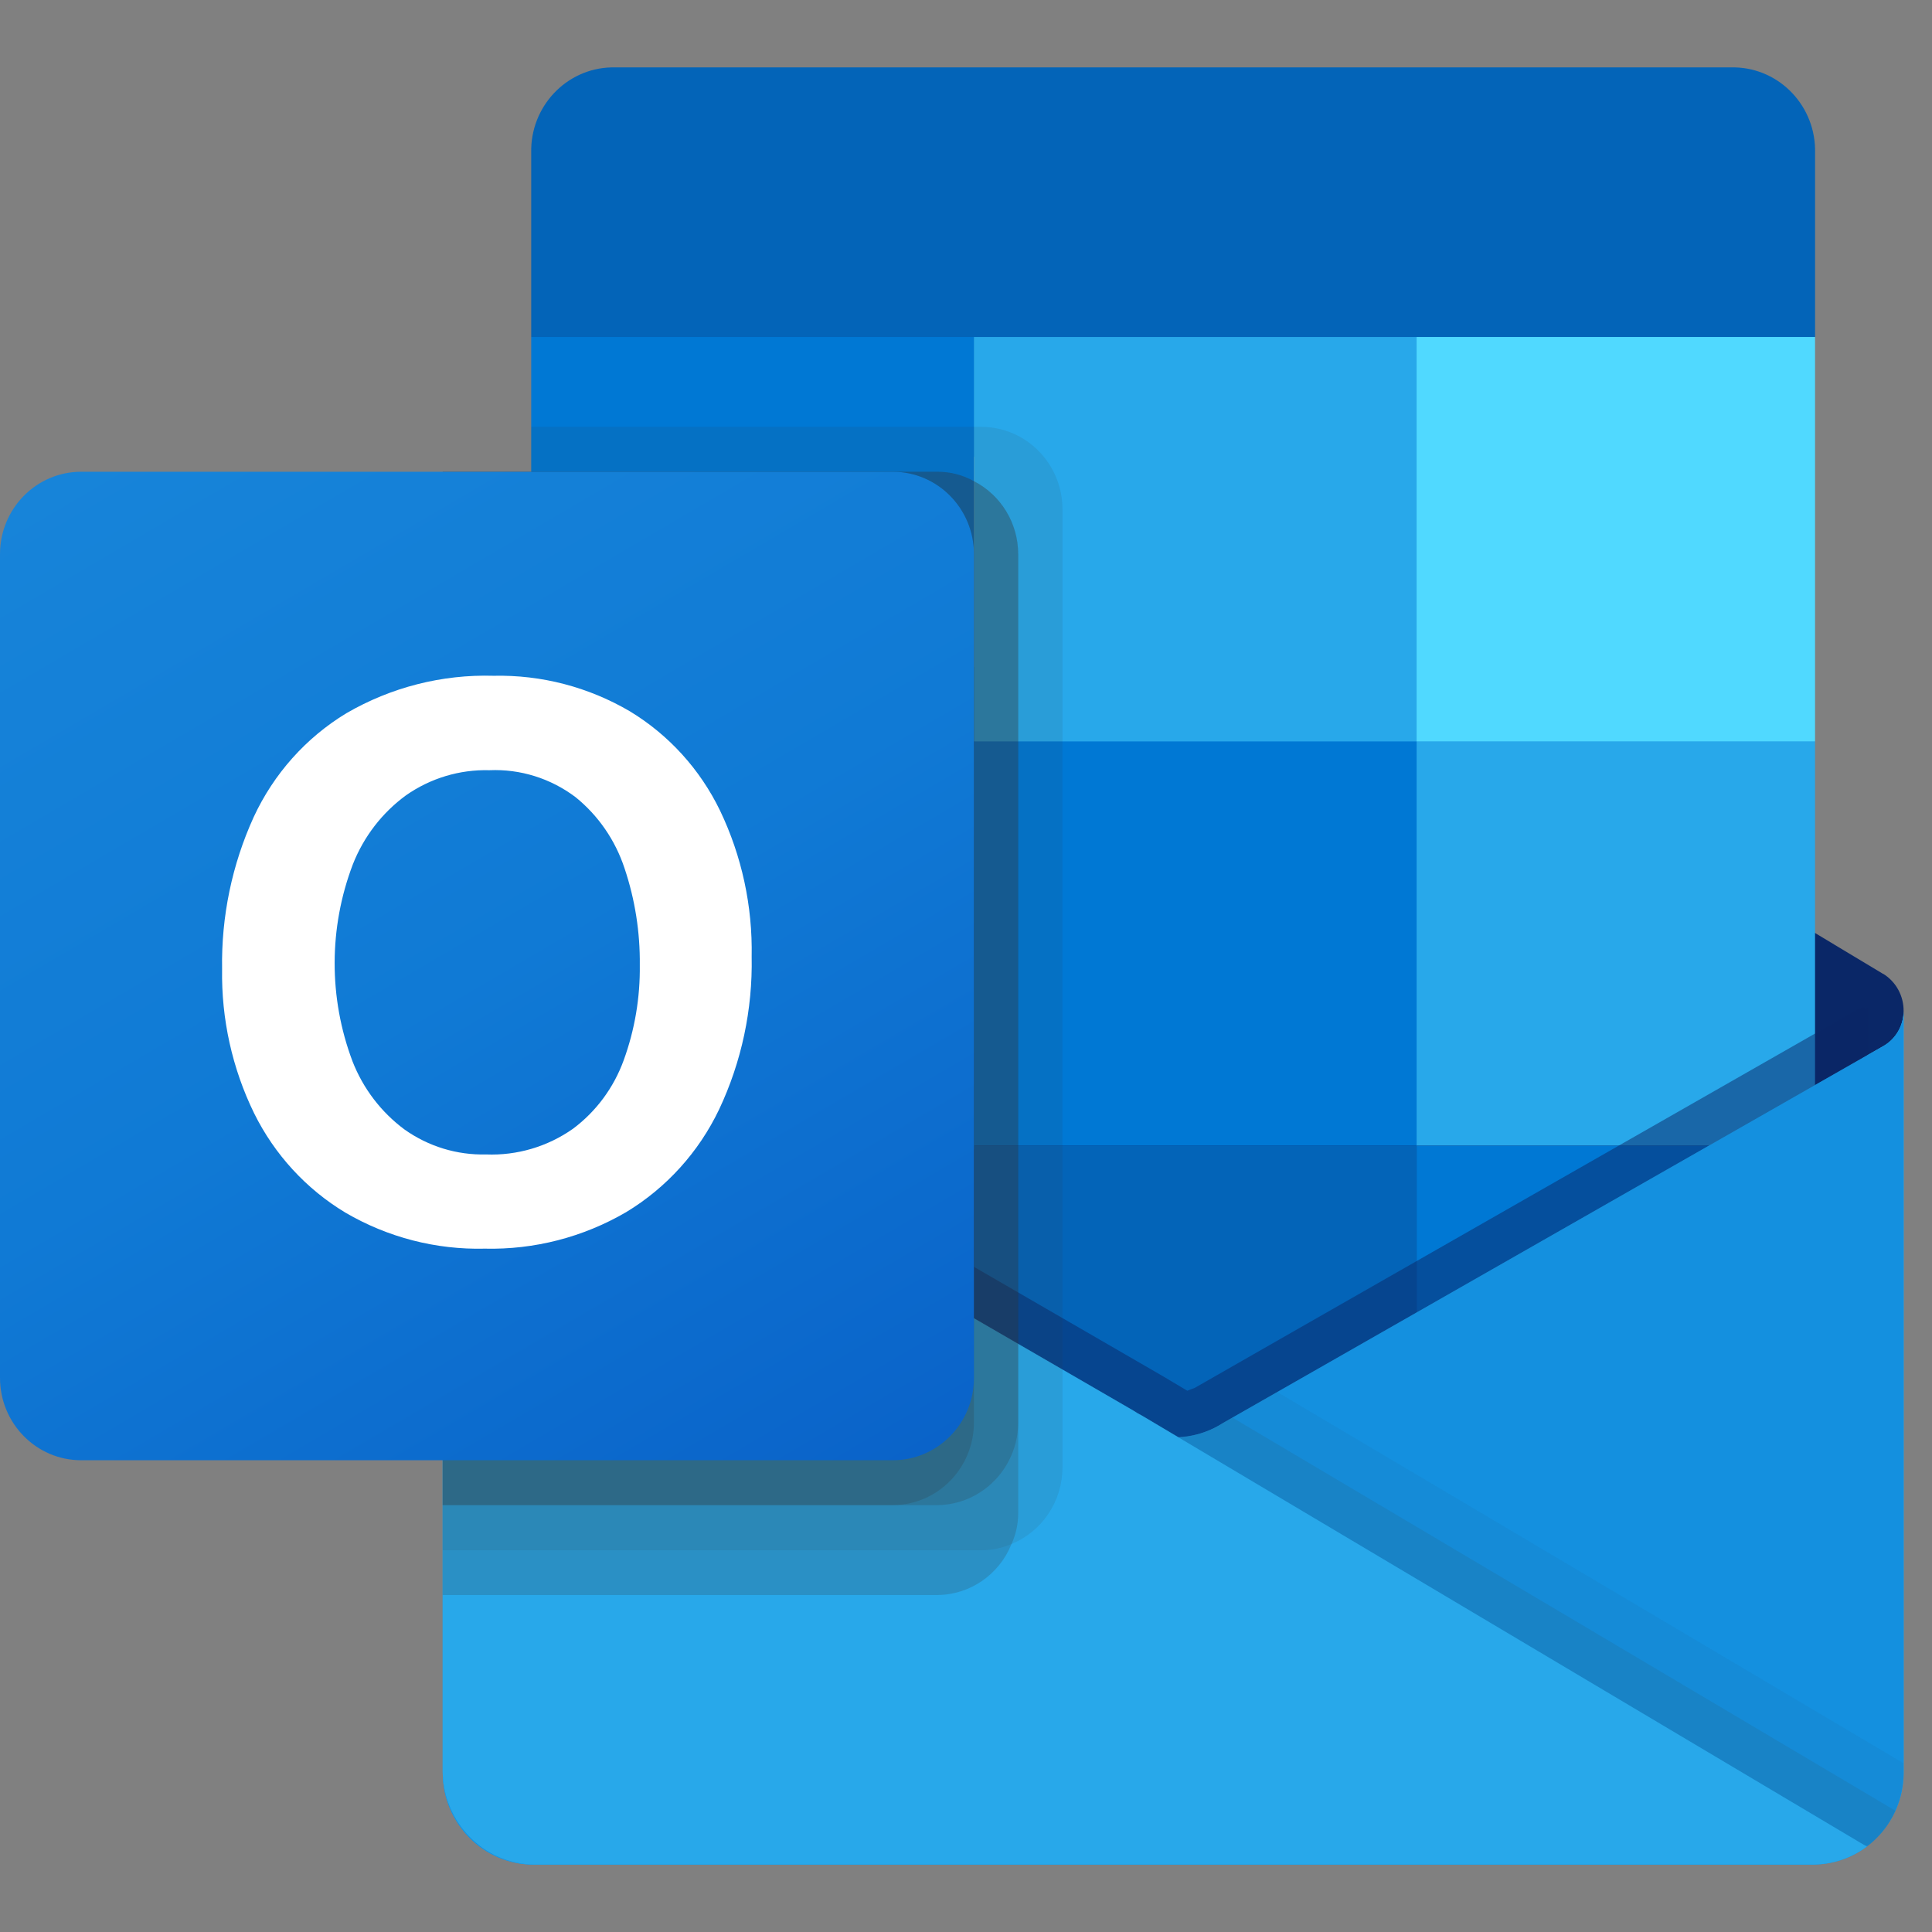<svg width="50" height="50" viewBox="0 0 50 50" fill="none" xmlns="http://www.w3.org/2000/svg">
<rect x="0" y="0" width="50" height="50" fill="#808080" stroke="none"/>
<g clip-path="url(#clip0_1628_239)">
<path d="M49.265 26.163C49.268 25.772 49.068 25.408 48.74 25.204H48.734L48.714 25.192L31.643 14.936C31.569 14.886 31.493 14.84 31.414 14.798C30.755 14.453 29.972 14.453 29.312 14.798C29.234 14.84 29.157 14.886 29.084 14.936L12.012 25.191L11.992 25.203C11.47 25.532 11.311 26.228 11.635 26.758C11.73 26.914 11.862 27.044 12.019 27.137L29.089 37.392C29.163 37.442 29.239 37.489 29.318 37.531C29.977 37.876 30.761 37.876 31.42 37.531C31.499 37.489 31.575 37.443 31.649 37.392L48.719 27.137C49.061 26.935 49.269 26.563 49.265 26.163Z" fill="#0A2767"/>
<path d="M14.003 19.315H25.206V29.737H14.003V19.315ZM46.974 8.721V3.953C47.001 2.761 46.071 1.772 44.896 1.744H15.825C14.65 1.772 13.721 2.762 13.748 3.953V8.721L30.933 13.372L46.974 8.721Z" fill="#0364B8"/>
<path d="M13.748 8.721H25.205V19.186H13.748V8.721Z" fill="#0078D4"/>
<path d="M36.662 8.721H25.205V19.186L36.662 29.65H46.973V19.186L36.662 8.721Z" fill="#28A8EA"/>
<path d="M25.205 19.188H36.662V29.652H25.205V19.188Z" fill="#0078D4"/>
<path d="M25.205 29.65H36.662V40.115H25.205V29.65Z" fill="#0364B8"/>
<path d="M14.003 29.738H25.206V39.213H14.003V29.738Z" fill="#14447D"/>
<path d="M36.662 29.65H46.973V40.115H36.662V29.65Z" fill="#0078D4"/>
<path d="M48.74 27.073L48.718 27.085L31.648 36.829C31.574 36.876 31.498 36.92 31.419 36.959C31.129 37.099 30.814 37.179 30.493 37.191L29.561 36.638C29.482 36.598 29.406 36.553 29.332 36.504L12.031 26.483H12.024L11.458 26.162V45.889C11.466 47.205 12.525 48.265 13.821 48.256H46.938C46.957 48.256 46.975 48.246 46.996 48.246C47.27 48.228 47.539 48.171 47.797 48.076C47.909 48.028 48.017 47.972 48.12 47.906C48.197 47.862 48.328 47.766 48.328 47.766C48.915 47.325 49.263 46.629 49.266 45.888V26.163C49.265 26.54 49.064 26.888 48.74 27.073Z" fill="url(#paint0_linear_1628_239)"/>
<path opacity="0.5" d="M48.348 26.086V27.295L30.498 39.769L12.018 26.493C12.018 26.486 12.013 26.481 12.006 26.481L10.311 25.446V24.574L11.009 24.562L12.488 25.423L12.522 25.435L12.648 25.516C12.648 25.516 30.017 35.574 30.063 35.597L30.728 35.992C30.786 35.969 30.842 35.945 30.912 35.923C30.946 35.899 48.154 26.074 48.154 26.074L48.348 26.086Z" fill="#0A2767"/>
<path d="M48.74 27.072L48.718 27.085L31.648 36.829C31.574 36.876 31.498 36.92 31.419 36.959C30.756 37.288 29.98 37.288 29.317 36.959C29.238 36.92 29.162 36.876 29.088 36.829L12.018 27.085L11.998 27.072C11.668 26.891 11.462 26.542 11.458 26.162V45.888C11.466 47.203 12.524 48.264 13.82 48.255H46.903C48.2 48.264 49.258 47.203 49.266 45.888V26.162C49.265 26.539 49.064 26.887 48.74 27.072Z" fill="#1490DF"/>
<path opacity="0.1" d="M31.896 36.688L31.64 36.833C31.566 36.881 31.49 36.925 31.411 36.965C31.129 37.105 30.823 37.188 30.51 37.207L37.005 45.002L48.335 47.773C48.646 47.534 48.892 47.222 49.054 46.862L31.896 36.688Z" fill="#333333"/>
<path opacity="0.05" d="M33.053 36.025L31.641 36.831C31.567 36.879 31.491 36.923 31.412 36.963C31.13 37.103 30.824 37.185 30.511 37.205L33.554 45.72L48.339 47.768C48.921 47.324 49.265 46.628 49.265 45.889V45.634L33.053 36.025Z" fill="#333333"/>
<path d="M13.852 48.255H46.9C47.409 48.258 47.904 48.095 48.314 47.79L29.559 36.64C29.48 36.6 29.404 36.555 29.33 36.506L12.029 26.485H12.022L11.457 26.162V45.82C11.456 47.163 12.528 48.254 13.852 48.255Z" fill="#28A8EA"/>
<path opacity="0.1" d="M27.497 13.178V37.98C27.495 38.85 26.973 39.632 26.18 39.957C25.933 40.065 25.669 40.12 25.4 40.12H11.457V12.21H13.748V11.047H25.399C26.558 11.051 27.494 12.003 27.497 13.178Z" fill="#333333"/>
<path opacity="0.2" d="M26.351 14.341V39.144C26.354 39.425 26.295 39.702 26.179 39.957C25.86 40.753 25.1 41.276 24.254 41.279H11.457V12.209H24.254C24.586 12.206 24.914 12.29 25.205 12.453C25.907 12.813 26.351 13.543 26.351 14.341Z" fill="#333333"/>
<path opacity="0.2" d="M26.351 14.341V36.818C26.345 37.991 25.411 38.943 24.254 38.953H11.457V12.209H24.254C24.586 12.206 24.914 12.29 25.205 12.453C25.907 12.813 26.351 13.543 26.351 14.341Z" fill="#333333"/>
<path opacity="0.2" d="M25.205 14.341V36.817C25.204 37.993 24.267 38.947 23.108 38.953H11.457V12.209H23.108C24.267 12.21 25.206 13.163 25.205 14.339C25.205 14.34 25.205 14.34 25.205 14.341Z" fill="#333333"/>
<path d="M2.1 12.209H23.105C24.265 12.209 25.206 13.163 25.206 14.341V35.659C25.206 36.836 24.266 37.791 23.105 37.791H2.1C0.94 37.791 0 36.836 0 35.659V14.341C0 13.164 0.94 12.209 2.1 12.209Z" fill="url(#paint1_linear_1628_239)"/>
<path d="M6.564 21.149C7.082 20.029 7.917 19.093 8.963 18.459C10.121 17.786 11.441 17.45 12.774 17.489C14.011 17.462 15.231 17.78 16.302 18.409C17.308 19.019 18.119 19.911 18.635 20.979C19.198 22.155 19.478 23.45 19.453 24.758C19.48 26.124 19.192 27.479 18.611 28.711C18.083 29.817 17.246 30.741 16.205 31.37C15.093 32.019 13.828 32.345 12.546 32.315C11.283 32.346 10.036 32.024 8.941 31.384C7.926 30.774 7.105 29.88 6.576 28.81C6.01 27.651 5.726 26.369 5.748 25.076C5.725 23.722 6.004 22.379 6.564 21.149ZM9.121 27.463C9.397 28.171 9.865 28.784 10.471 29.233C11.088 29.67 11.826 29.896 12.579 29.877C13.38 29.909 14.17 29.676 14.829 29.212C15.428 28.765 15.883 28.149 16.14 27.442C16.428 26.652 16.569 25.816 16.558 24.974C16.567 24.124 16.434 23.279 16.164 22.474C15.925 21.747 15.485 21.107 14.895 20.63C14.252 20.145 13.465 19.898 12.665 19.933C11.896 19.912 11.14 20.14 10.507 20.583C9.891 21.033 9.414 21.652 9.132 22.368C8.507 24.008 8.503 25.825 9.123 27.467L9.121 27.463Z" fill="white"/>
<path d="M36.662 8.721H46.973V19.186H36.662V8.721Z" fill="#50D9FF"/>
</g>
<defs>
<linearGradient id="paint0_linear_1628_239" x1="30.361" y1="26.163" x2="30.361" y2="48.256" gradientUnits="userSpaceOnUse">
<stop stop-color="#35B8F1"/>
<stop offset="1" stop-color="#28A8EA"/>
</linearGradient>
<linearGradient id="paint1_linear_1628_239" x1="4.379" y1="10.544" x2="21.195" y2="39.24" gradientUnits="userSpaceOnUse">
<stop stop-color="#1784D9"/>
<stop offset="0.5" stop-color="#107AD5"/>
<stop offset="1" stop-color="#0A63C9"/>
</linearGradient>
<clipPath id="clip0_1628_239">
<rect width="49.265" height="50" fill="white"/>
</clipPath>
</defs>
</svg>
